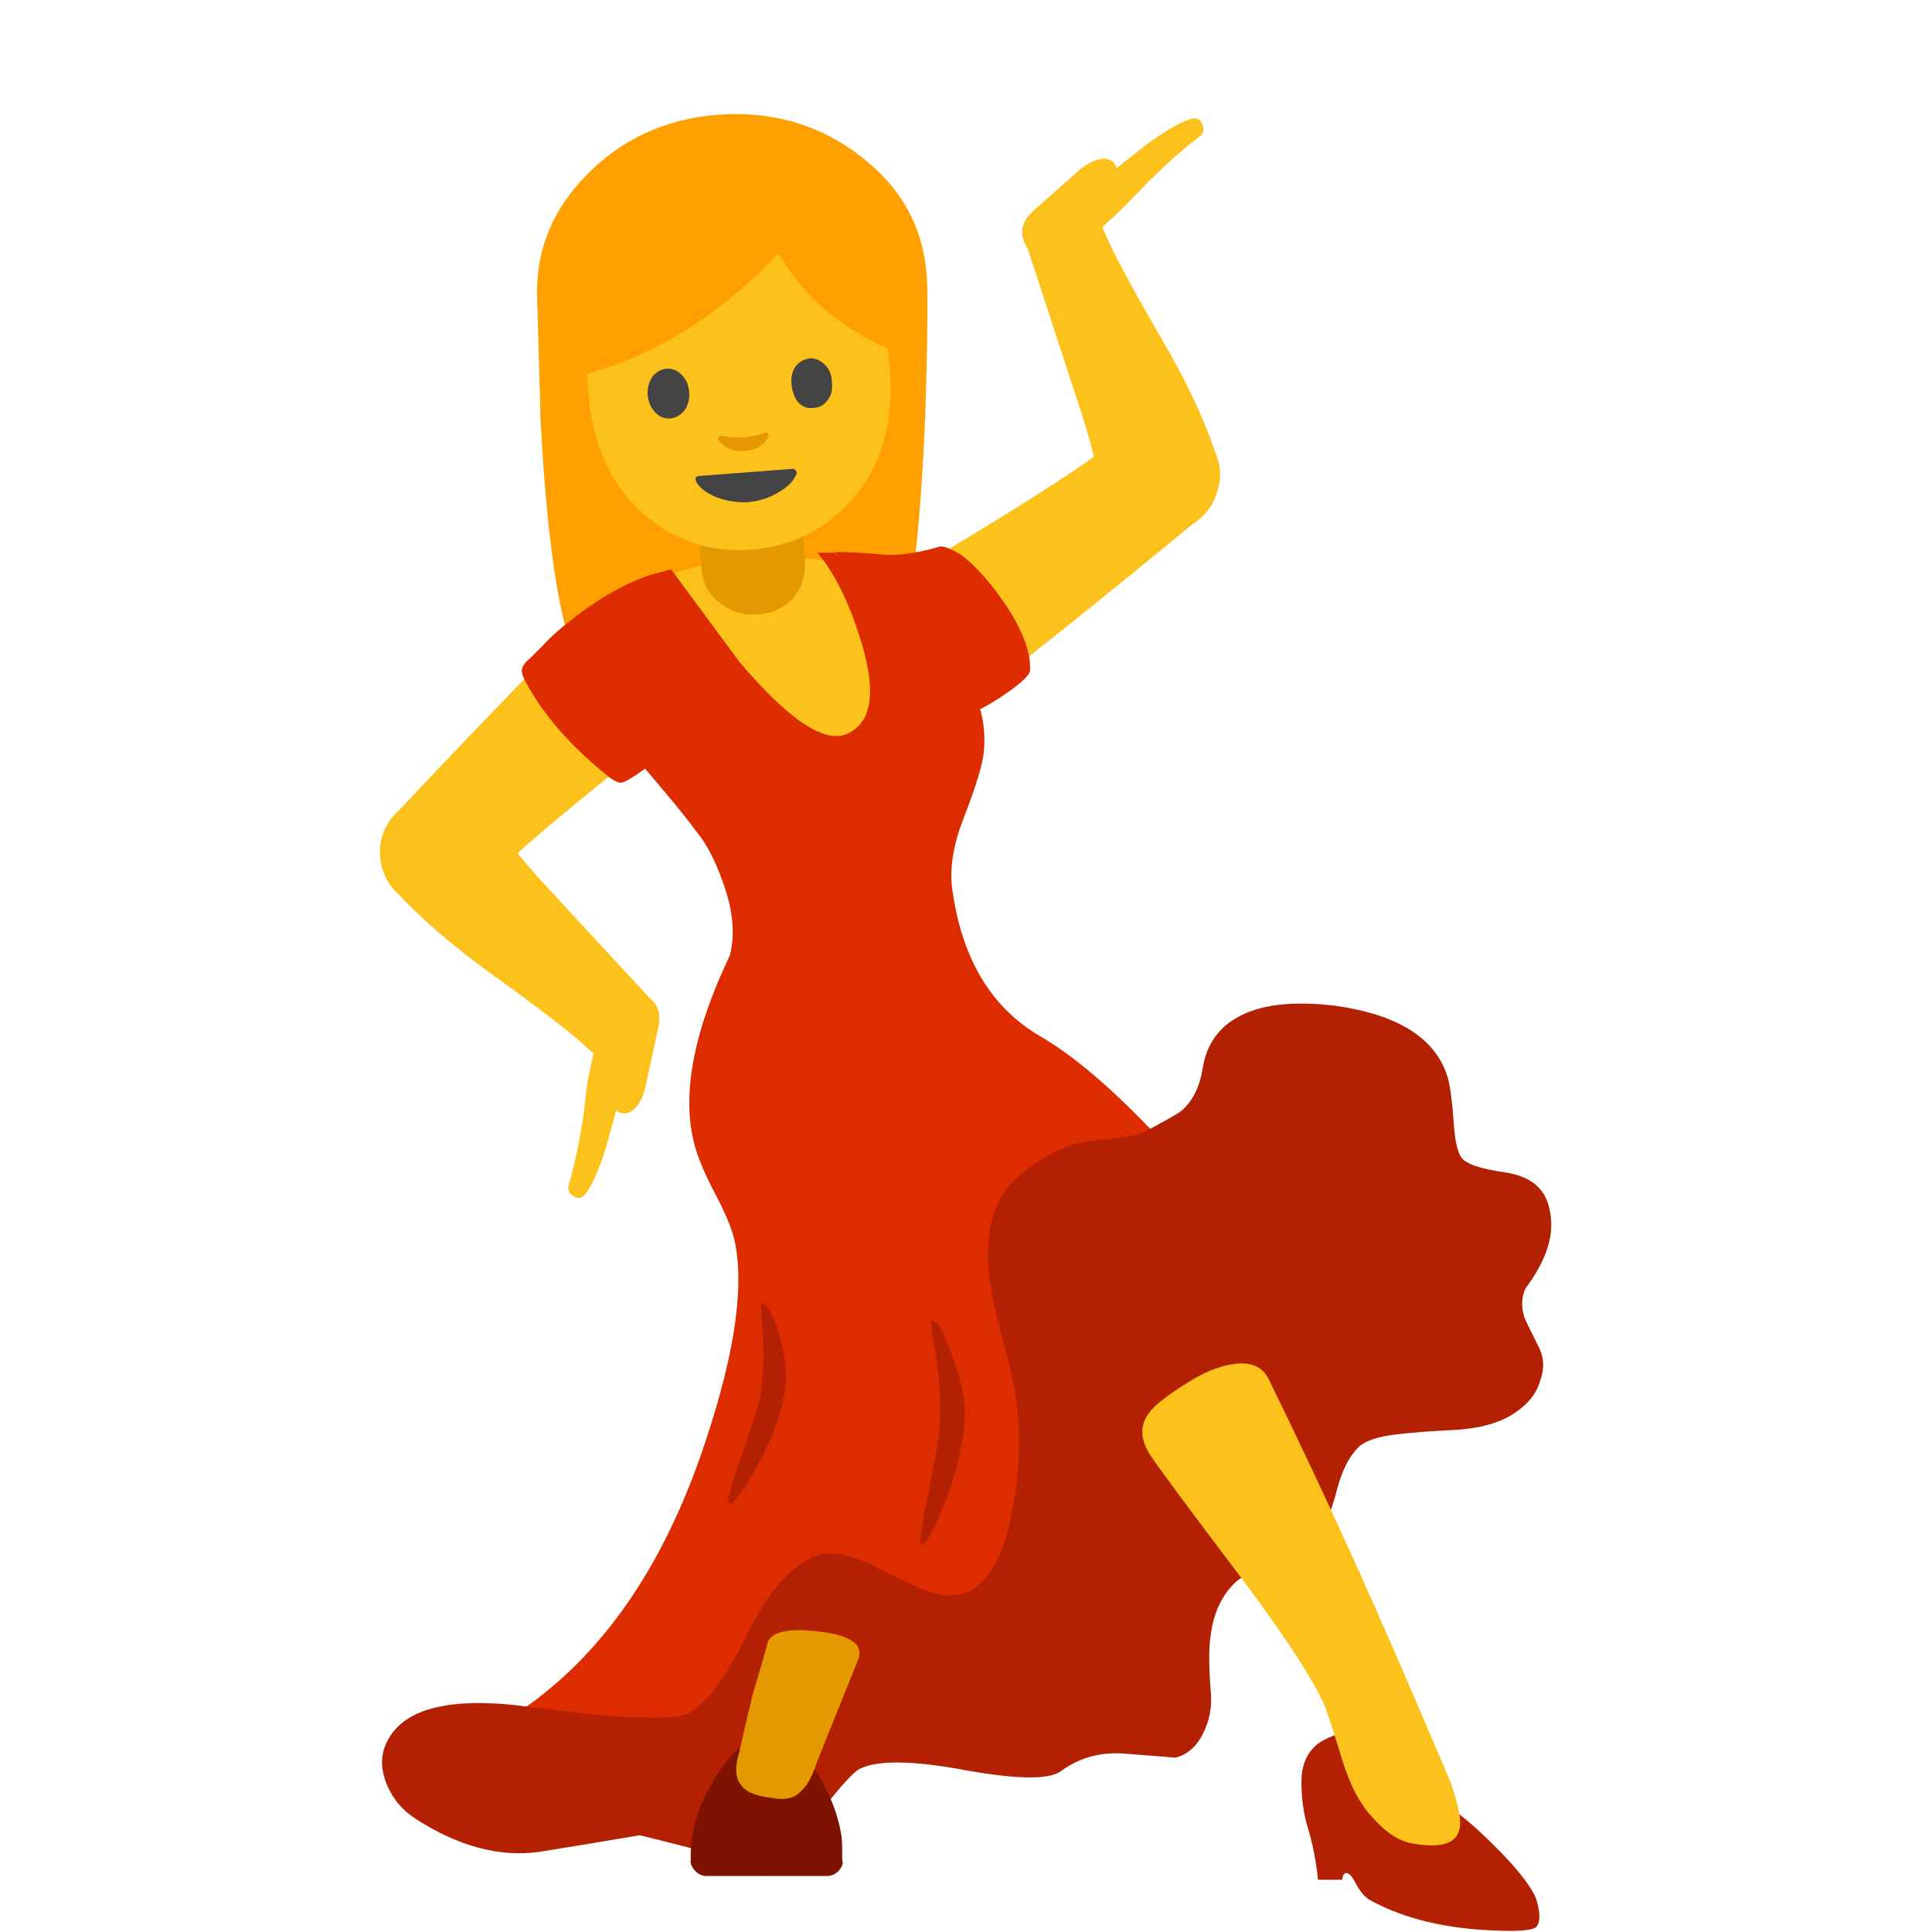 
<svg xmlns="http://www.w3.org/2000/svg" version="1.1" xmlns:xlink="http://www.w3.org/1999/xlink" preserveAspectRatio="none" x="0px" y="0px" width="72px" height="72px" viewBox="0 0 72 72">
<defs>
<filter id="Filter_1" x="-20%" y="-20%" width="140%" height="140%" color-interpolation-filters="sRGB">
<feColorMatrix in="SourceGraphic" type="matrix" values="1 0 0 0 0 0 1 0 0 0 0 0 1 0 0 0 0 0 0.5 0" result="result1"/>
</filter>

<g id="Layer0_0_MEMBER_0_MEMBER_0_MEMBER_0_FILL">
<path fill="#FFA000" stroke="none" d="
M 60 41.9
Q 61.5 33.25 61.5 19.2
L 35.6 19.2 35.85 27.9
Q 36.35 37.45 37.6 42 38.45 45.05 39.45 45.95 40.75 47.1 42.8 45.55
L 54.25 45.45
Q 56.4 47.05 58 45.9 59.5 44.8 60 41.9 Z"/>
</g>

<g id="Layer0_0_MEMBER_0_MEMBER_1_FILL">
<path fill="#FCC21B" stroke="none" d="
M 24.25 21.7
Q 23.2 22.15 22.35 22.8 21.95 23.1 21.75 23.3
L 25.05 28.5
Q 29.65 28.7 33.65 27.25 35.65 26.5 36.75 25.7
L 36.1 20.25
Q 35.15 20.85 33.85 21.05 32.7 21.2 31.85 21.05 27.6 20.25 24.25 21.7 Z"/>
</g>

<g id="Layer0_0_MEMBER_0_MEMBER_2_MEMBER_0_MEMBER_0_FILL">
<path fill="#FCC21B" stroke="none" d="
M 73.6 30.35
Q 73.15 31.8 73.85 33.2 74.55 34.55 76.05 35.05 77.5 35.55 78.9 34.85 80.25 34.1 80.7 32.65 81.2 31.2 80.5 29.8 79.75 28.45 78.3 27.95 76.85 27.45 75.45 28.2 74.1 28.9 73.6 30.35 Z"/>
</g>

<g id="Layer0_0_MEMBER_0_MEMBER_2_MEMBER_0_MEMBER_1_FILL">
<path fill="#FCC21B" stroke="none" d="
M 63.65 45.45
Q 64.4 45.5 65.65 45.05 66.85 44.6 67.5 44.1 72 40.6 79.45 34.45
L 74.85 28.65 73.2 29.8
Q 71.25 31.3 65.65 34.75
L 60.45 37.9 61.75 41.7
Q 63.1 45.45 63.65 45.45 Z"/>
</g>

<g id="Layer0_0_MEMBER_0_MEMBER_2_MEMBER_0_MEMBER_2_FILL">
<path fill="#FCC21B" stroke="none" d="
M 76.9 22.25
Q 74 17.25 73.2 15.3 72.7 13.9 72.05 13.7 71.45 13.5 70 14.2 68.55 14.8 68.3 15.15 67.85 15.65 68.25 16.8
L 71.6 27.05
Q 72.5 29.75 73.15 33
L 80.65 30.2
Q 79.5 26.65 76.9 22.25 Z"/>
</g>

<g id="Layer0_0_MEMBER_0_MEMBER_2_MEMBER_1_FILL">
<path fill="#FCC21B" stroke="none" d="
M 72.95 10.55
Q 72.25 10.7 71.6 11.25
L 68.55 13.95
Q 67.25 15.1 68.15 16.5 69.05 17.85 70.45 17 72.15 16.05 74.5 13.75
L 76.2 12
Q 78.2 10.05 79.55 9.05 79.9 8.8 79.75 8.3 79.6 7.8 79.1 7.85 78.15 8.05 76 9.6
L 74.05 11.15
Q 73.8 10.4 72.95 10.55 Z"/>
</g>

<g id="Layer0_0_MEMBER_0_MEMBER_3_MEMBER_0_FILL">
<path fill="#FBC11B" stroke="none" d="
M 25.25 55.85
Q 25 57.35 25.85 58.65 26.75 59.9 28.25 60.2 29.8 60.45 31.05 59.6 32.3 58.75 32.6 57.2 32.85 55.7 32 54.45 31.15 53.15 29.6 52.85 28.1 52.6 26.85 53.45 25.55 54.3 25.25 55.85 Z"/>
</g>

<g id="Layer0_0_MEMBER_0_MEMBER_3_MEMBER_1_FILL">
<path fill="#FCC21B" stroke="none" d="
M 42.95 44.45
Q 41.1 40.9 40.6 40.95 39.8 41 38.65 41.65 37.55 42.2 36.95 42.8 31.6 48.25 26.3 53.9
L 31.65 59.05 33.1 57.7
Q 35.95 54.95 44.7 48.05 43.9 46.25 42.95 44.45 Z"/>
</g>

<g id="Layer0_0_MEMBER_0_MEMBER_3_MEMBER_2_FILL">
<path fill="#FCC21B" stroke="none" d="
M 32.75 64.7
Q 37.4 68.05 38.9 69.45 39.8 70.4 41.25 69.9 41.95 69.7 42.5 69.25 43.55 68.05 43.65 67.7 43.85 67.05 43 66.1
L 35.7 58.2
Q 33.25 55.4 31.85 53.4
L 26.2 59.05
Q 28.7 61.8 32.75 64.7 Z"/>
</g>

<g id="Layer0_0_MEMBER_0_MEMBER_3_MEMBER_3_FILL">
<path fill="#FCC21B" stroke="none" d="
M 38.75 79.25
Q 39.4 78.55 40.2 76.05
L 40.85 73.65
Q 41.55 74.1 42.15 73.45 42.6 72.95 42.8 72.1
L 43.65 68.15
Q 44 66.45 42.5 65.85 40.95 65.25 40.3 66.75 39.65 68.2 38.95 71.8
L 38.65 74.25
Q 38.2 77 37.7 78.6 37.6 79.05 38 79.3 38.4 79.6 38.75 79.25 Z"/>
</g>

<g id="Layer0_0_MEMBER_0_MEMBER_4_FILL">
<path fill="#DD2C00" stroke="none" d="
M 59.7 41.2
Q 58.5 39.75 56.8 38.05
L 55.35 36.65 54.2 36.65
Q 55.95 38.7 57.15 42.7 58.6 47.55 56.2 48.65 53.95 49.7 49 43.85
L 44.5 37.75 43.05 38.15
Q 40.7 38.95 38.15 40.9 35.9 42.65 35.95 43.05 35.95 43.2 40.15 47.95 44.8 53.25 46.15 55.1 47.15 56.3 47.9 58.4 48.95 61.2 48.4 63.35 44.75 71 46.05 75.9 46.4 77.25 47.55 79.4 48.55 81.35 48.75 82.45 49.7 87.3 46.4 96.7 42.2 108.55 33.9 113.85
L 46.15 116.75 54.8 109.3 66.7 107.55 70.9 98.9 68.35 83.2 70.9 80.35 79.65 79.65
Q 81 79.8 76.65 75.25 72.25 70.6 68.95 68.7 64.1 65.85 63.15 59 62.85 56.95 63.9 54.25 65.15 51.05 65.25 49.75 65.5 46.5 63.4 44.35 60.7 42.35 59.7 41.2 Z"/>
</g>

<g id="Layer0_0_MEMBER_0_MEMBER_5_FILL">
<path fill="#DD2C00" stroke="none" d="
M 58.7 36.8
Q 56.85 36.6 55.35 36.6 57.7 39.2 59.05 42.2 61.1 46.75 63.2 47.4 64.1 47.7 66.25 46.3 68.3 44.95 68.3 44.45 68.4 42.8 66.85 40.35 65.3 38 63.75 36.8 62.65 36.15 62.3 36.25 60.25 36.85 58.7 36.8 Z"/>
</g>

<g id="Layer0_0_MEMBER_0_MEMBER_6_MEMBER_0_MEMBER_0_FILL">
<path fill="#FFA000" stroke="none" d="
M 49.4 30.8
Q 54.75 30.4 58.3 26.7 61.8 23.05 61.45 18.25 61.1 13.45 57.05 10.35 53.05 7.25 47.7 7.6 42.35 8 38.8 11.7 35.3 15.35 35.65 20.15 36.05 25 40.05 28.1 44.05 31.2 49.4 30.8 Z"/>
</g>

<g id="Layer0_0_MEMBER_0_MEMBER_6_MEMBER_1_FILL">
<path fill="#E59900" stroke="none" d="
M 28.2 22.9
Q 29.05 22.85 29.55 22.3 30.05 21.7 30 20.9
L 29.85 19 26 19.25 26.15 21.2
Q 26.2 22 26.8 22.45 27.4 22.95 28.2 22.9 Z"/>
</g>

<g id="Layer0_0_MEMBER_0_MEMBER_6_MEMBER_2_FILL">
<path fill="#E59900" stroke="none" d="
M 28.95 18
L 26.8 18.15
Q 26.4 18.2 26.2 18.55 25.95 18.9 26 19.3
L 26.15 21.2 26.65 21.25
Q 27.35 21.35 28.1 21.3 29.3 21.2 30 20.85
L 29.85 19
Q 29.8 18.55 29.55 18.3 29.3 17.95 28.95 18 Z"/>
</g>

<g id="Layer0_0_MEMBER_0_MEMBER_6_MEMBER_3_MEMBER_0_FILL">
<path fill="#FCC21B" stroke="none" d="
M 56.15 13.95
Q 53.45 10 47.9 10.4 42.3 10.8 40.25 15.15 38.45 18.8 39 25.9 39.45 31.7 43.25 34.55 46.2 36.75 49.85 36.45 53.5 36.15 56.1 33.55 59.45 30.2 59 24.4 58.45 17.3 56.15 13.95 Z"/>
</g>

<g id="Layer0_0_MEMBER_0_MEMBER_6_MEMBER_4_MEMBER_0_FILL">
<path fill="#FFA000" stroke="none" d="
M 51.45 16.95
Q 51.5 16.85 51.6 16.9 51.7 16.9 51.75 17 53.55 20.05 56.75 22 58.35 23 59.6 23.35
L 58.9 13.8
Q 58 12.3 56.15 10.8 52.5 7.9 47.85 8.25 43.15 8.65 39.95 12
L 37.7 15.25 38.45 24.9
Q 43 23.8 47.25 20.7 49.65 18.9 51.45 16.95 Z"/>
</g>

<g id="Layer0_0_MEMBER_0_MEMBER_6_MEMBER_5_MEMBER_0_FILL">
<path fill="#444444" stroke="none" d="
M 45.7 26
Q 45.65 25.3 45.2 24.85 44.75 24.4 44.2 24.45 43.65 24.5 43.25 25 42.9 25.55 42.95 26.2 43 26.85 43.45 27.35 43.9 27.8 44.45 27.75 45 27.7 45.4 27.2 45.75 26.7 45.7 26 Z"/>
</g>

<g id="Layer0_0_MEMBER_0_MEMBER_6_MEMBER_5_MEMBER_1_FILL">
<path fill="#444444" stroke="none" d="
M 29.65 13.65
Q 29.45 13.95 29.5 14.35 29.55 14.75 29.75 15 30 15.25 30.3 15.2 30.65 15.2 30.85 14.9 31.05 14.65 31 14.25 31 13.85 30.75 13.6 30.5 13.35 30.2 13.35 29.85 13.4 29.65 13.65 Z"/>
</g>

<g id="Layer0_0_MEMBER_0_MEMBER_6_MEMBER_5_MEMBER_2_FILL">
<path fill="#444444" stroke="none" d="
M 52.8 31.25
Q 52.7 31.05 52.45 31.1
L 46.5 31.55
Q 45.85 31.55 46.3 32.15 46.65 32.6 47.45 32.95 48.45 33.35 49.6 33.3 50.75 33.2 51.7 32.6 52.45 32.15 52.7 31.65 52.9 31.4 52.8 31.25 Z"/>
</g>

<g id="Layer0_0_MEMBER_0_MEMBER_6_MEMBER_5_MEMBER_3_FILL">
<path fill="#E59600" stroke="none" d="
M 50.95 28.95
Q 51.05 28.6 50.7 28.7 49.95 29 49.3 29 48.7 29.05 47.85 28.9 47.7 28.85 47.65 29 47.55 29.1 47.65 29.2 48.3 30 49.35 29.9 50.5 29.85 50.95 28.95 Z"/>
</g>

<g id="Layer0_0_MEMBER_0_MEMBER_7_FILL">
<path fill="#B42002" stroke="none" d="
M 88.6 66.7
Q 85.8 66.35 83.8 66.8 80.25 67.65 79.75 70.85 79.45 72.7 78.35 73.65 78 73.95 75.7 75.15 75.4 75.35 72.4 75.65 69.85 75.95 67.4 78.15 65.25 80.1 65.55 84.1 65.7 86 66.8 90 68.15 94.75 67.15 100.05 66.1 105.85 62.9 105.8 61.7 105.8 58.45 104.1 55.65 102.6 54.15 103.15 51.6 104.15 49.55 108.35 47.45 112.7 45.65 113.6 44.1 114.4 34.85 113.15 27 112.15 25.55 115.75 25.05 116.95 25.7 118.45 26.3 119.8 27.55 120.6 31.8 123.35 35.75 122.8 38 122.45 42.4 121.7 42.5 121.7 46.6 122.75 49.75 123.55 51.4 122.9 52.7 122.4 54.5 120.05 56.35 117.65 57 117.3 58.8 116.4 64.1 117.4 69.2 118.3 70.35 117.45 72.25 116.05 74.75 116.3 77.9 116.55 77.95 116.55 79.15 116.25 79.8 114.9 80.4 113.7 80.3 112.3 80.1 109.9 80.25 108.7 80.5 106.25 81.95 104.9 82.55 104.35 84.45 103.75 86.2 103.15 87.4 101.7 88.15 100.8 88.65 98.8 89.15 96.9 90.05 96 90.75 95.3 92.75 95.1 93.95 94.95 96.75 94.8 99.45 94.6 100.9 93.35 101.85 92.6 102.15 91.5 102.55 90.35 102.05 89.35 101.2 87.65 101.1 87.4 100.75 86.35 101.15 85.45 101.9 84.45 102.35 83.45 103.2 81.55 102.65 79.8 102.1 78.1 99.85 77.75 97.35 77.4 96.9 76.75 96.5 76.15 96.4 74.45 96.25 72.35 96 71.45 94.85 67.6 88.6 66.7 Z"/>
</g>

<g id="Layer0_0_MEMBER_0_MEMBER_8_FILL">
<path fill="#DD2C00" stroke="none" d="
M 36.35 42.45
L 35.1 43.7
Q 34.65 44.05 34.6 44.45 34.6 44.7 34.8 45.1 36.5 48.4 40.35 51.5 40.8 51.85 41.1 51.9 41.45 52 43.4 50.5 43.8 50.05 43.25 49.15 41.7 46.15 40.45 44.8 38.4 42.55 36.35 42.45 Z"/>
</g>

<g id="Layer0_0_MEMBER_0_MEMBER_9_MEMBER_0_FILL">
<path fill="#B42002" stroke="none" d="
M 96.05 119.8
Q 94.4 118.6 91.45 116.75 88.65 115 88.55 115.05 87.6 115.4 87.2 115.8 86.3 116.65 86.3 118.15 86.3 119.65 86.65 120.95 87.2 122.7 87.4 124.65
L 89 124.65
Q 89.05 124.2 89.3 124.2 89.55 124.25 89.8 124.7 90.3 125.7 90.85 126 93.75 127.6 97.95 127.95 101.55 128.2 101.9 127.75 102.15 127.45 102.05 126.7 101.95 126.05 101.75 125.65 101.1 124.4 99.15 122.45 97.3 120.6 96.05 119.8 Z"/>
</g>

<g id="Layer0_0_MEMBER_0_MEMBER_9_MEMBER_1_FILL">
<path fill="#FCC21B" stroke="none" d="
M 84.15 91.5
Q 83.55 90.2 81.8 90.45 80.35 90.65 78.65 91.75 76.65 93 76.15 93.75 75.3 94.95 76.25 96.45 77.1 97.75 82.25 104.55 86.45 110.15 87.75 112.9 88 113.4 89.05 116.85 89.8 119.2 90.95 120.45 92.35 122.05 93.7 122.25 96.55 122.75 96.8 121.2 96.9 120.65 96.6 119.5 96.35 118.55 96.05 117.85
L 93.35 111.55
Q 89 101.4 84.15 91.5 Z"/>
</g>

<g id="An_1F483_SVG_Layer_1__Path__1_0_Layer0_0_FILL">
<path fill="#B42002" stroke="none" d="
M 2.25 0
Q 2.2 0.05 2.35 1.95 2.5 4.3 2.2 6.1 2 7.1 0.85 10.35 -0.1 13.05 0.1 13.2 0.45 13.45 1.9 10.9 3.5 8.05 3.85 5.6 4.05 4.25 3.45 2.05 2.8 -0.2 2.25 0 Z"/>
</g>

<g id="An_1F483_SVG_Layer_1__Path__0_Layer0_0_FILL">
<path fill="#B42002" stroke="none" d="
M 0.7 0.05
Q 0.65 0.1 1 2.15 1.4 4.8 1.3 6.8 1.25 8 0.5 11.65 -0.15 14.7 0.05 14.85 0.45 15.05 1.6 12.15 2.9 8.85 2.95 6.1 2.95 4.6 2.05 2.2 1.2 -0.2 0.7 0.05 Z"/>
</g>

<g id="Layer0_0_MEMBER_0_MEMBER_12_MEMBER_0_FILL">
<path fill="#7F1301" stroke="none" d="
M 54.1 117.45
Q 52.55 115.05 50.95 115.05 49.35 115.05 47.7 117.45 46.25 119.6 45.9 121.75 45.8 122.1 45.8 123.45 45.8 124.15 50.85 124.15 55.85 124.15 55.85 123.4 55.85 121.95 55.8 121.75 55.45 119.55 54.1 117.45 Z"/>
</g>

<g id="Layer0_0_MEMBER_0_MEMBER_12_MEMBER_1_MEMBER_0_FILL">
<path fill="#7F1301" stroke="none" d="
M 48.1 121.85
Q 46.3 122.55 45.85 123.25 45.7 123.55 46 123.95 46.35 124.4 46.85 124.4
L 50.85 124.4 50.85 121.15
Q 49.8 121.15 48.1 121.85 Z"/>
</g>

<g id="Layer0_0_MEMBER_0_MEMBER_12_MEMBER_1_MEMBER_1_FILL">
<path fill="#7F1301" stroke="none" d="
M 55.8 123.25
Q 55.35 122.55 53.55 121.85 51.85 121.15 50.8 121.15
L 50.8 124.4 54.85 124.4
Q 55.35 124.4 55.7 123.95 56 123.55 55.8 123.25 Z"/>
</g>

<g id="Layer0_0_MEMBER_0_MEMBER_12_MEMBER_2_FILL">
<path fill="#E59900" stroke="none" d="
M 32 61.8
Q 32.25 61 30.5 60.8 28.75 60.6 28.6 61.25 28.5 61.65 28.05 63.15 27.7 64.6 27.55 65.3 27.3 66.1 27.6 66.5 27.85 66.9 28.75 67 29.5 67.15 29.85 66.75 30.2 66.45 30.45 65.65
L 32 61.8 Z"/>
</g>
</defs>

<g id="Layer_1">
<g transform="matrix( 0.562, 0, 0, 0.562, 0,0) ">
<use xlink:href="#Layer0_0_MEMBER_0_MEMBER_0_MEMBER_0_FILL"/>
</g>

<g transform="matrix( 1, 0, 0, 1, 0,0) ">
<use xlink:href="#Layer0_0_MEMBER_0_MEMBER_1_FILL"/>
</g>

<g transform="matrix( 0.562, 0, 0, 0.562, 0,0) ">
<use xlink:href="#Layer0_0_MEMBER_0_MEMBER_2_MEMBER_0_MEMBER_0_FILL"/>
</g>

<g transform="matrix( 0.562, 0, 0, 0.562, 0,0) ">
<use xlink:href="#Layer0_0_MEMBER_0_MEMBER_2_MEMBER_0_MEMBER_1_FILL"/>
</g>

<g transform="matrix( 0.562, 0, 0, 0.562, 0,0) ">
<use xlink:href="#Layer0_0_MEMBER_0_MEMBER_2_MEMBER_0_MEMBER_2_FILL"/>
</g>

<g transform="matrix( 0.562, 0, 0, 0.562, 0,0) ">
<use xlink:href="#Layer0_0_MEMBER_0_MEMBER_2_MEMBER_1_FILL"/>
</g>

<g transform="matrix( 0.562, 0, 0, 0.562, 0,0) ">
<use xlink:href="#Layer0_0_MEMBER_0_MEMBER_3_MEMBER_0_FILL"/>
</g>

<g transform="matrix( 0.562, 0, 0, 0.562, 0,0) ">
<use xlink:href="#Layer0_0_MEMBER_0_MEMBER_3_MEMBER_1_FILL"/>
</g>

<g transform="matrix( 0.562, 0, 0, 0.562, 0,0) ">
<use xlink:href="#Layer0_0_MEMBER_0_MEMBER_3_MEMBER_2_FILL"/>
</g>

<g transform="matrix( 0.562, 0, 0, 0.562, 0,0) ">
<use xlink:href="#Layer0_0_MEMBER_0_MEMBER_3_MEMBER_3_FILL"/>
</g>

<g transform="matrix( 0.562, 0, 0, 0.562, 0,0) ">
<use xlink:href="#Layer0_0_MEMBER_0_MEMBER_4_FILL"/>
</g>

<g transform="matrix( 0.562, 0, 0, 0.562, 0,0) ">
<use xlink:href="#Layer0_0_MEMBER_0_MEMBER_5_FILL"/>
</g>

<g transform="matrix( 0.562, 0, 0, 0.562, 0,0) ">
<use xlink:href="#Layer0_0_MEMBER_0_MEMBER_6_MEMBER_0_MEMBER_0_FILL"/>
</g>

<g transform="matrix( 1, 0, 0, 1, 0,0) ">
<use xlink:href="#Layer0_0_MEMBER_0_MEMBER_6_MEMBER_1_FILL"/>
</g>

<g transform="matrix( 1, 0, 0, 1, 0,0) ">
<use xlink:href="#Layer0_0_MEMBER_0_MEMBER_6_MEMBER_2_FILL"/>
</g>

<g transform="matrix( 0.562, 0, 0, 0.562, 0,0) ">
<use xlink:href="#Layer0_0_MEMBER_0_MEMBER_6_MEMBER_3_MEMBER_0_FILL"/>
</g>

<g transform="matrix( 0.562, 0, 0, 0.562, 0,0) ">
<use xlink:href="#Layer0_0_MEMBER_0_MEMBER_6_MEMBER_4_MEMBER_0_FILL"/>
</g>

<g transform="matrix( 0.562, 0, 0, 0.562, 0,0) ">
<use xlink:href="#Layer0_0_MEMBER_0_MEMBER_6_MEMBER_5_MEMBER_0_FILL"/>
</g>

<g transform="matrix( 1, 0, 0, 1, 0,0) ">
<use xlink:href="#Layer0_0_MEMBER_0_MEMBER_6_MEMBER_5_MEMBER_1_FILL"/>
</g>

<g transform="matrix( 0.562, 0, 0, 0.562, 0,0) ">
<use xlink:href="#Layer0_0_MEMBER_0_MEMBER_6_MEMBER_5_MEMBER_2_FILL"/>
</g>

<g transform="matrix( 0.562, 0, 0, 0.562, 0,0) ">
<use xlink:href="#Layer0_0_MEMBER_0_MEMBER_6_MEMBER_5_MEMBER_3_FILL"/>
</g>

<g transform="matrix( 0.562, 0, 0, 0.562, 0,0) ">
<use xlink:href="#Layer0_0_MEMBER_0_MEMBER_7_FILL"/>
</g>

<g transform="matrix( 0.562, 0, 0, 0.562, 0,0) ">
<use xlink:href="#Layer0_0_MEMBER_0_MEMBER_8_FILL"/>
</g>

<g transform="matrix( 0.562, 0, 0, 0.562, 0,0) ">
<use xlink:href="#Layer0_0_MEMBER_0_MEMBER_9_MEMBER_0_FILL"/>
</g>

<g transform="matrix( 0.562, 0, 0, 0.562, 0,0) ">
<use xlink:href="#Layer0_0_MEMBER_0_MEMBER_9_MEMBER_1_FILL"/>
</g>

<g transform="matrix( 0.562, 0, 0, 0.562, 27.1,48.6) ">
<g id="Camada_1">
<g transform="matrix( 1, 0, 0, 1, 0,0) ">
<use filter="url(#Filter_1)" xlink:href="#An_1F483_SVG_Layer_1__Path__1_0_Layer0_0_FILL"/>
</g>
</g>
</g>

<g transform="matrix( 0.562, 0, 0, 0.562, 34.3,49.2) ">
<g transform="matrix( 1, 0, 0, 1, 0,0) ">
<use filter="url(#Filter_1)" xlink:href="#An_1F483_SVG_Layer_1__Path__0_Layer0_0_FILL"/>
</g>
</g>

<g transform="matrix( 0.562, 0, 0, 0.562, 0,0) ">
<use xlink:href="#Layer0_0_MEMBER_0_MEMBER_12_MEMBER_0_FILL"/>
</g>

<g transform="matrix( 0.562, 0, 0, 0.562, 0,0) ">
<use xlink:href="#Layer0_0_MEMBER_0_MEMBER_12_MEMBER_1_MEMBER_0_FILL"/>
</g>

<g transform="matrix( 0.562, 0, 0, 0.562, 0,0) ">
<use xlink:href="#Layer0_0_MEMBER_0_MEMBER_12_MEMBER_1_MEMBER_1_FILL"/>
</g>

<g transform="matrix( 1, 0, 0, 1, 0,0) ">
<use xlink:href="#Layer0_0_MEMBER_0_MEMBER_12_MEMBER_2_FILL"/>
</g>
</g>
</svg>
